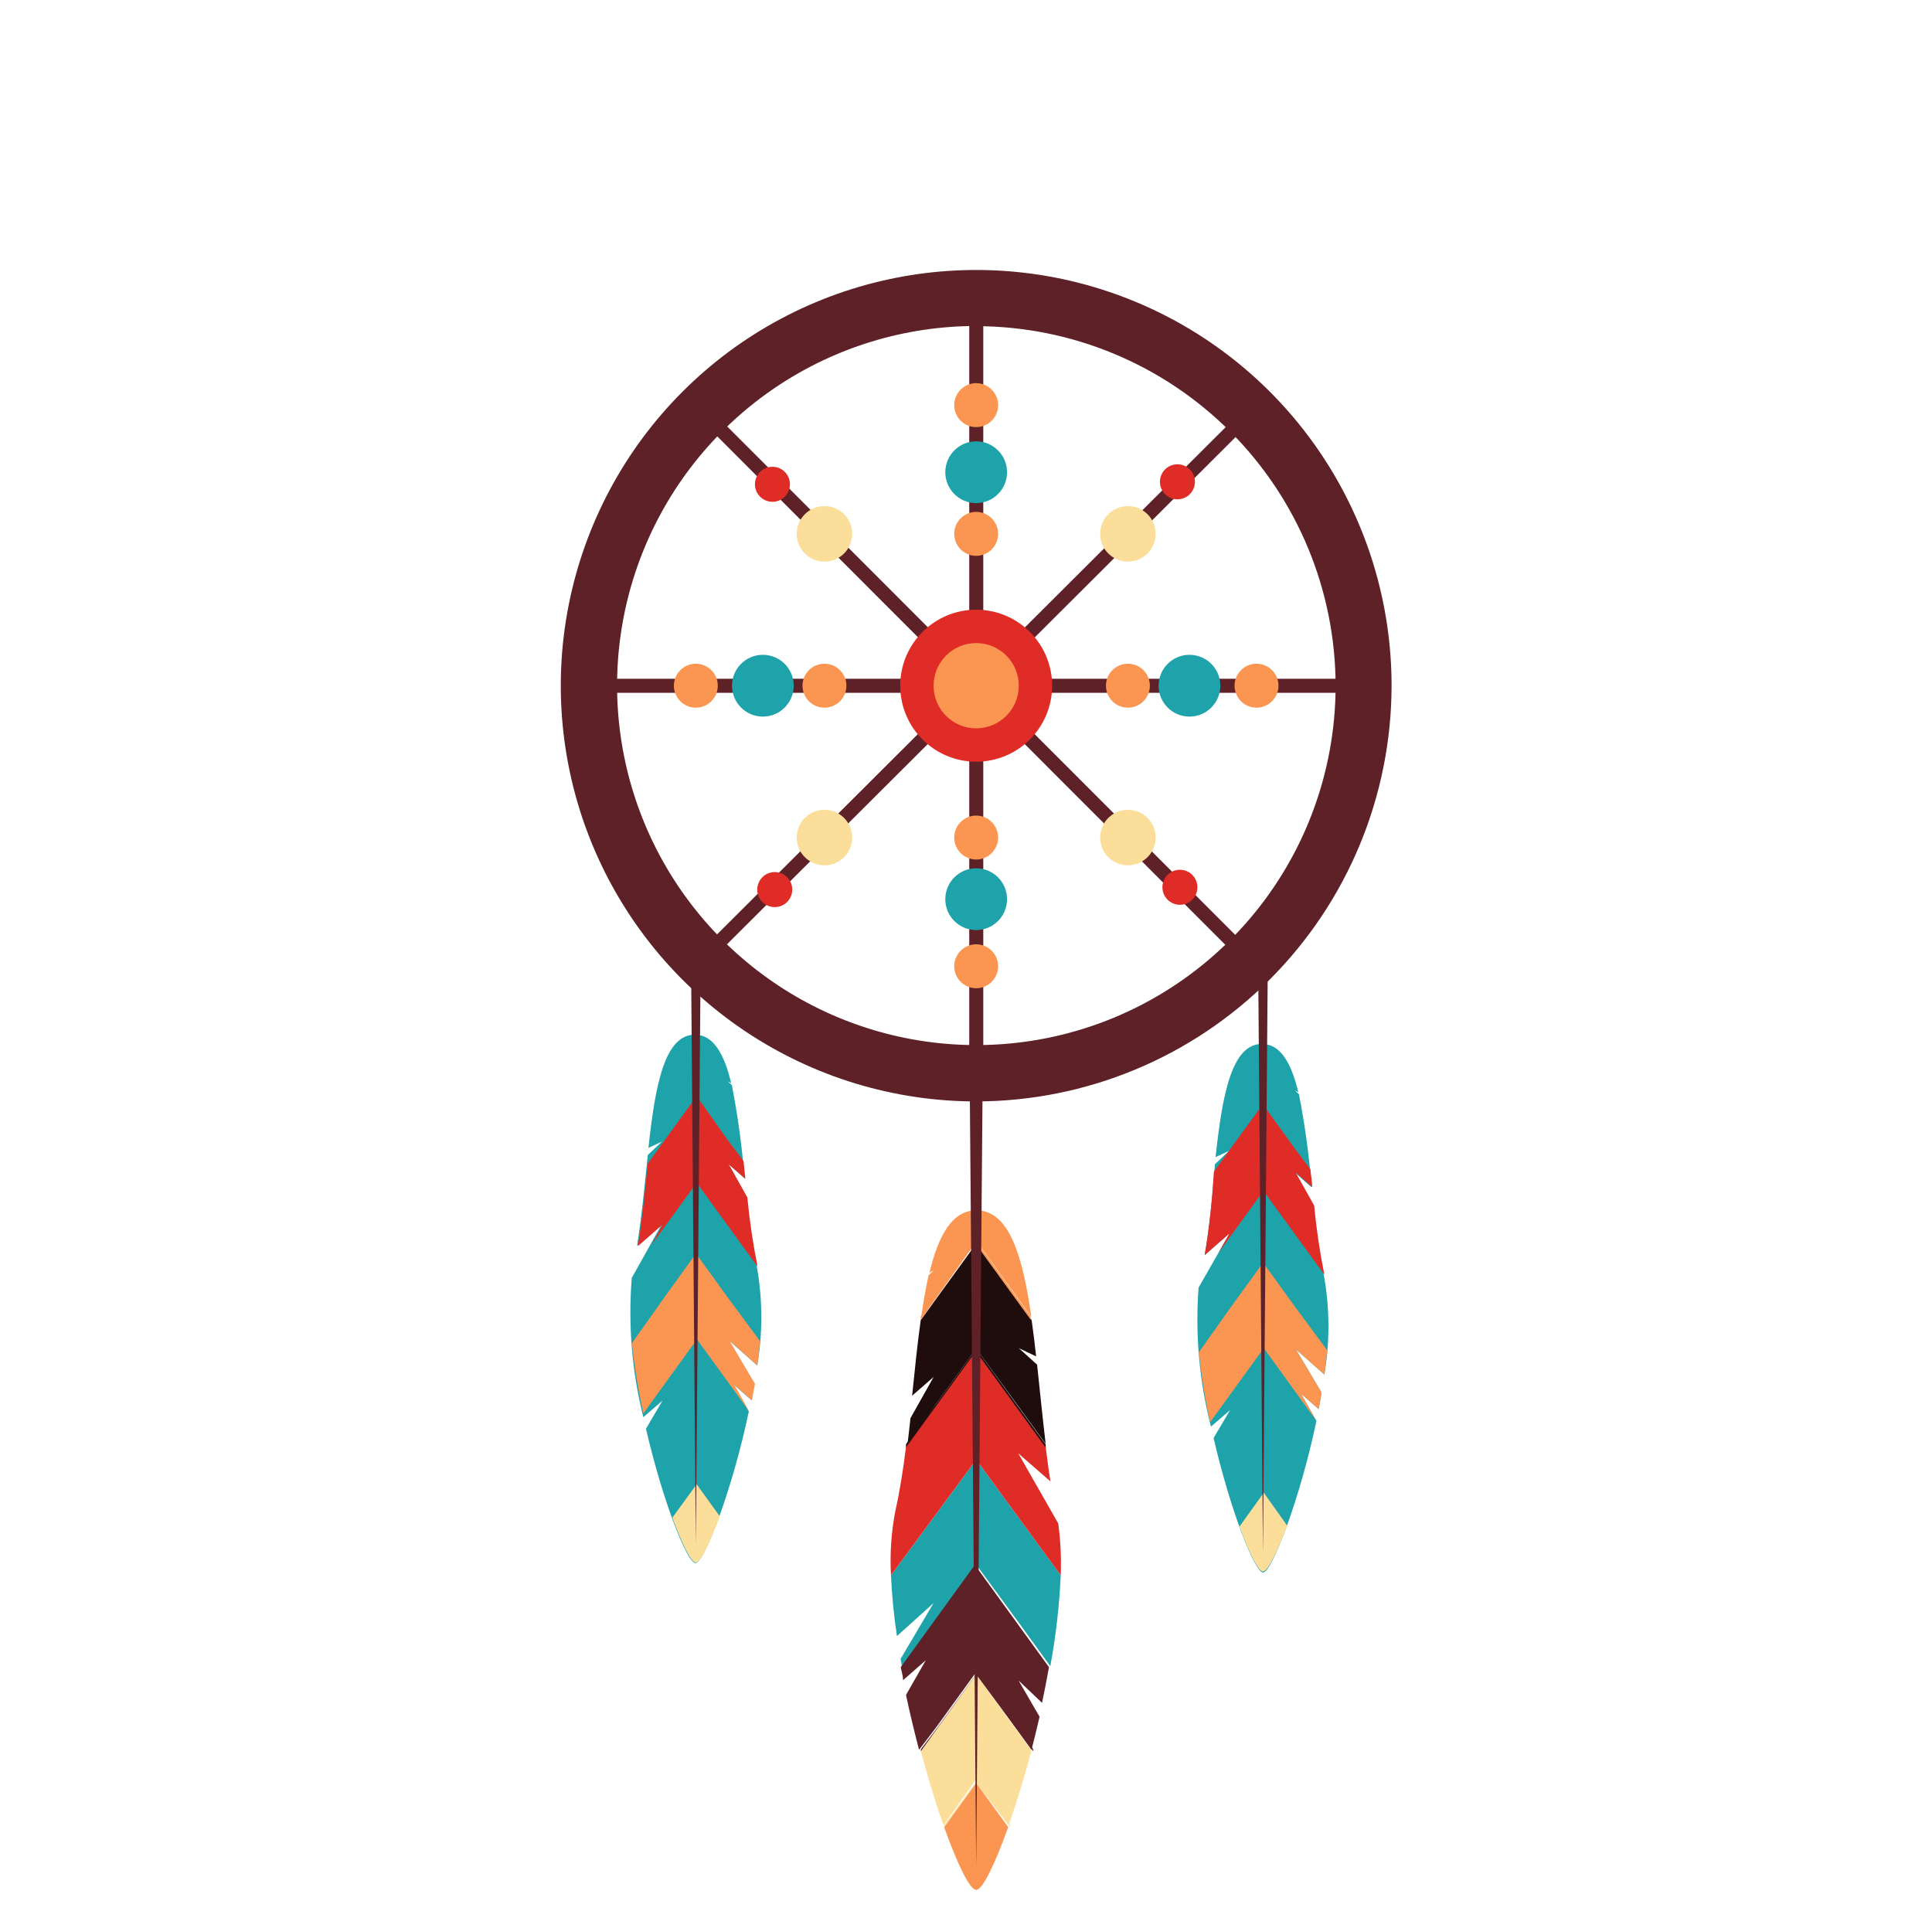 <svg width="456" height="451" viewBox="0 0 456 451" fill="none" xmlns="http://www.w3.org/2000/svg">
<g clip-path="url(#clip0)">
<path d="M151.843 334.513L156.363 330.613L152.466 337.243C156.363 354.091 162.13 368.951 164.156 368.951C166.183 368.951 172.885 351.595 176.743 333.148L173.119 326.791L177.328 330.457C177.561 329.17 177.795 327.922 178.029 326.557L171.989 316.338L178.73 322.305C180.006 314.767 180.006 307.067 178.73 299.529C177.574 293.898 176.728 288.208 176.198 282.485L171.833 274.685L175.73 278.117C175.152 270.733 174.151 263.389 172.729 256.12L171.794 255.262L172.574 255.652C170.937 248.827 168.404 244.225 164.001 244.225C156.753 244.225 154.609 256.549 153.051 270.941L156.246 269.459L152.895 272.618C152.154 279.755 151.453 287.282 150.362 294.029L156.246 288.881L149.115 301.635C148.225 312.67 149.146 323.776 151.843 334.513Z" fill="#1FA3AB"/>
<path d="M151.842 333.616L164.507 316.143L176.899 333.226L173.275 326.868L177.483 330.535C177.717 329.248 177.951 328 178.185 326.634L172.145 316.416L178.73 322.305C179.003 320.355 179.237 318.405 179.393 316.572L171.599 306.042L164.273 295.901L156.947 306.042L149.154 317.04C149.742 322.611 150.639 328.145 151.842 333.616Z" fill="#FA9652"/>
<path d="M150.556 294.147L156.441 288.998L153.791 293.835L164.429 279.17L178.808 298.983C177.721 293.581 176.914 288.127 176.392 282.641L172.028 274.841L175.925 278.273L175.496 274.061L171.599 268.874L164.429 258.733L157.064 268.874L152.894 274.646C152.232 281.198 151.57 288.023 150.556 294.147Z" fill="#E02C26"/>
<path d="M158.701 358.226C161.039 364.661 163.143 368.834 164.234 368.834C165.325 368.834 167.43 364.505 169.885 357.914L164.429 350.348L158.701 358.226Z" fill="#FADE99"/>
<path d="M163.105 227.26L164.235 364.623L165.365 227.533C164.603 227.531 163.845 227.439 163.105 227.26Z" fill="#5E2128"/>
<path d="M285.815 336.736L290.335 332.836L286.438 339.428C290.335 356.276 296.102 371.175 298.128 371.175C300.155 371.175 306.857 353.819 310.715 335.371L307.052 328.936L311.222 332.602C311.456 331.315 311.728 330.067 311.923 328.702L305.844 318.484L312.586 324.451C313.866 316.913 313.866 309.212 312.586 301.674C311.434 296.043 310.589 290.353 310.053 284.631L305.688 276.83L309.585 280.262C309.002 272.879 308 265.535 306.584 258.266L305.649 257.408L306.429 257.798C304.792 250.972 302.259 246.409 297.856 246.409C290.608 246.409 288.464 258.734 286.906 273.125L290.101 271.643L286.75 274.802C286.204 282.134 285.503 289.545 284.334 296.253L290.218 291.105L282.892 303.936C282.074 314.956 283.061 326.035 285.815 336.736Z" fill="#1FA3AB"/>
<path d="M285.62 335.683L298.284 318.211L310.637 335.293L307.052 328.936L311.222 332.602C311.456 331.315 311.728 330.067 311.923 328.702L305.844 318.484L312.586 324.451C312.858 322.501 313.092 320.551 313.248 318.718L305.454 308.187L298.129 298.047L290.764 308.187L282.97 319.186C283.549 324.729 284.434 330.237 285.62 335.683Z" fill="#FA9652"/>
<path d="M284.334 296.253L290.218 291.105L287.568 295.746L298.207 281.081L312.586 300.894C311.5 295.492 310.694 290.038 310.17 284.552L305.805 276.752L309.702 280.184C309.702 278.78 309.39 277.376 309.274 275.972L305.377 270.785L298.051 260.645L290.686 270.785L286.516 276.557C286.088 283.304 285.425 289.935 284.334 296.253Z" fill="#E02C26"/>
<path d="M292.556 360.332C294.894 366.767 296.999 370.941 298.09 370.941C299.181 370.941 301.363 366.611 303.818 360.137L298.285 352.337L292.556 360.332Z" fill="#FADE99"/>
<path d="M296.959 228.118L298.09 366.729L299.22 228.625C298.456 228.504 297.702 228.334 296.959 228.118Z" fill="#5E2128"/>
<path d="M230.402 369.302L220.933 382.367L212.905 393.444L212.555 391.572L220.348 378.389L211.697 386.19C210.981 381.433 210.513 376.642 210.294 371.837L230.402 344.536L250.354 371.837C250.034 379.036 249.214 386.203 247.899 393.288L239.871 382.212L230.402 369.302Z" fill="#1FA3AB"/>
<path d="M237.962 431.276C234.766 440.207 231.883 446.096 230.402 446.096C228.921 446.096 226.037 440.207 222.842 431.276L230.402 420.862L237.962 431.276Z" fill="#FA9652"/>
<path d="M222.686 430.848C220.894 425.816 219.062 419.81 217.348 413.375L230.402 395.239L243.456 413.219C241.741 419.654 239.871 425.66 238.117 430.692L230.324 420.083L222.686 430.848Z" fill="#FADE99"/>
<path d="M230.402 420.863L222.842 431.277V430.848L230.636 420.239L238.429 430.848V431.277L230.402 420.863Z" fill="#FADE99"/>
<path d="M240.417 396.682L245.366 405.223C244.768 407.823 244.132 410.423 243.456 413.023L239.754 407.914L230.285 394.849L220.816 407.914L216.919 413.023C215.828 408.85 214.776 404.482 213.841 400.075L218.517 391.885L213.139 396.604C213.139 395.59 212.788 394.537 212.594 393.523L220.621 382.446L230.09 369.381L239.559 382.446L247.587 393.523C247.08 396.331 246.535 399.139 245.95 401.947L240.417 396.682Z" fill="#5E2128"/>
<path d="M217.348 413.374V412.906L221.244 407.797L230.714 394.731L240.183 407.797L243.885 412.906V413.374L230.402 395.238L217.348 413.374Z" fill="#5E2128"/>
<path d="M210.294 371.837C210.009 366.717 210.362 361.581 211.347 356.548C212.399 351.907 213.178 346.798 213.841 341.494L230.324 318.795L246.807 341.533C247.158 344.302 247.509 347.071 247.938 349.684L240.339 343.054L249.769 359.59C250.323 363.647 250.519 367.745 250.354 371.837L230.402 344.536L210.294 371.837Z" fill="#E02C26"/>
<path d="M230.402 318.327L220.933 331.393L214.191 340.909C214.425 338.881 214.659 337.009 214.893 334.747L220.348 325.036L215.283 329.443C215.906 323.32 216.529 317.235 217.309 311.619L230.402 293.562L243.495 311.619C243.885 314.375 244.236 317.222 244.547 320.16L240.456 318.21L244.781 322.111C245.444 328.273 246.067 334.669 246.808 340.831L239.871 331.276L230.402 318.327Z" fill="#1F0C0D"/>
<path d="M220.933 331.393L230.402 318.327L239.871 331.393L246.808 340.948C246.808 341.182 246.808 341.455 246.808 341.689L230.324 318.951L213.841 341.65V340.87L220.933 331.393Z" fill="#1F0C0D"/>
<path d="M230.402 292.86L220.933 305.925L217.426 310.8C217.933 307.29 218.517 304.014 219.18 301.011L220.388 299.88L219.374 300.387C221.518 291.573 224.752 285.684 230.441 285.684C238.235 285.684 241.391 296.565 243.418 310.8L239.911 305.964L230.402 292.86Z" fill="#FA9652"/>
<path d="M217.309 311.542V310.762L220.816 305.887L230.285 292.821L239.754 305.887L243.262 310.723V311.503L230.168 293.445L217.309 311.542Z" fill="#FA9652"/>
<path d="M230.402 440.714L228.804 246.37H232L230.402 440.714Z" fill="#5E2128"/>
<path d="M230.402 259.982C211.011 259.982 192.055 254.227 175.932 243.444C159.809 232.662 147.242 217.336 139.822 199.406C132.401 181.475 130.46 161.745 134.243 142.71C138.026 123.676 147.363 106.191 161.075 92.468C174.787 78.744 192.256 69.398 211.275 65.612C230.293 61.826 250.007 63.769 267.922 71.196C285.837 78.623 301.149 91.2 311.922 107.337C322.696 123.474 328.446 142.446 328.446 161.854C328.415 187.87 318.075 212.811 299.695 231.206C281.315 249.602 256.395 259.951 230.402 259.982ZM230.402 76.948C213.635 76.956 197.246 81.939 183.308 91.267C169.369 100.595 158.507 113.85 152.094 129.356C145.681 144.862 144.005 161.922 147.278 178.381C150.551 194.84 158.626 209.959 170.482 221.825C182.339 233.692 197.444 241.774 213.889 245.049C230.334 248.325 247.38 246.648 262.873 240.229C278.365 233.811 291.609 222.939 300.929 208.989C310.249 195.039 315.228 178.636 315.236 161.854C315.205 139.349 306.256 117.775 290.352 101.864C274.448 85.954 252.888 77.008 230.402 76.987V76.948Z" fill="#5E2128"/>
<path d="M232.078 70.357H228.766V253.352H232.078V70.357Z" fill="#5E2128"/>
<path d="M230.402 118.757C234.426 118.757 237.689 115.492 237.689 111.464C237.689 107.436 234.426 104.171 230.402 104.171C226.377 104.171 223.115 107.436 223.115 111.464C223.115 115.492 226.377 118.757 230.402 118.757Z" fill="#1FA3AB"/>
<path d="M230.402 100.817C233.265 100.817 235.585 98.494 235.585 95.63C235.585 92.765 233.265 90.442 230.402 90.442C227.54 90.442 225.22 92.765 225.22 95.63C225.22 98.494 227.54 100.817 230.402 100.817Z" fill="#FA9652"/>
<path d="M230.402 219.537C234.426 219.537 237.689 216.271 237.689 212.243C237.689 208.216 234.426 204.95 230.402 204.95C226.377 204.95 223.115 208.216 223.115 212.243C223.115 216.271 226.377 219.537 230.402 219.537Z" fill="#1FA3AB"/>
<path d="M230.402 233.265C233.265 233.265 235.585 230.943 235.585 228.078C235.585 225.213 233.265 222.891 230.402 222.891C227.54 222.891 225.22 225.213 225.22 228.078C225.22 230.943 227.54 233.265 230.402 233.265Z" fill="#FA9652"/>
<path d="M321.821 160.217H138.983V163.532H321.821V160.217Z" fill="#5E2128"/>
<path d="M166.95 95.97L164.608 98.314L293.922 227.739L296.264 225.395L166.95 95.97Z" fill="#5E2128"/>
<path d="M294.036 96.089L164.497 225.287L166.835 227.635L296.374 98.437L294.036 96.089Z" fill="#5E2128"/>
<path d="M180.055 169.147C184.08 169.147 187.342 165.882 187.342 161.854C187.342 157.826 184.08 154.561 180.055 154.561C176.031 154.561 172.768 157.826 172.768 161.854C172.768 165.882 176.031 169.147 180.055 169.147Z" fill="#1FA3AB"/>
<path d="M164.234 167.041C167.097 167.041 169.417 164.719 169.417 161.854C169.417 158.989 167.097 156.667 164.234 156.667C161.372 156.667 159.052 158.989 159.052 161.854C159.052 164.719 161.372 167.041 164.234 167.041Z" fill="#FA9652"/>
<path d="M280.748 169.147C284.773 169.147 288.035 165.882 288.035 161.854C288.035 157.826 284.773 154.561 280.748 154.561C276.724 154.561 273.461 157.826 273.461 161.854C273.461 165.882 276.724 169.147 280.748 169.147Z" fill="#1FA3AB"/>
<path d="M296.57 167.041C299.432 167.041 301.753 164.719 301.753 161.854C301.753 158.989 299.432 156.667 296.57 156.667C293.708 156.667 291.387 158.989 291.387 161.854C291.387 164.719 293.708 167.041 296.57 167.041Z" fill="#FA9652"/>
<path d="M266.213 132.564C269.829 132.564 272.76 129.631 272.76 126.012C272.76 122.393 269.829 119.46 266.213 119.46C262.598 119.46 259.667 122.393 259.667 126.012C259.667 129.631 262.598 132.564 266.213 132.564Z" fill="#FADE99"/>
<path d="M277.904 117.86C280.186 117.86 282.035 116.009 282.035 113.726C282.035 111.443 280.186 109.592 277.904 109.592C275.623 109.592 273.774 111.443 273.774 113.726C273.774 116.009 275.623 117.86 277.904 117.86Z" fill="#E02C26"/>
<path d="M194.591 132.564C198.206 132.564 201.137 129.631 201.137 126.012C201.137 122.393 198.206 119.46 194.591 119.46C190.975 119.46 188.044 122.393 188.044 126.012C188.044 129.631 190.975 132.564 194.591 132.564Z" fill="#FADE99"/>
<path d="M182.316 118.446C184.597 118.446 186.446 116.595 186.446 114.312C186.446 112.029 184.597 110.178 182.316 110.178C180.034 110.178 178.185 112.029 178.185 114.312C178.185 116.595 180.034 118.446 182.316 118.446Z" fill="#E02C26"/>
<path d="M194.591 204.249C198.206 204.249 201.137 201.315 201.137 197.697C201.137 194.078 198.206 191.145 194.591 191.145C190.975 191.145 188.044 194.078 188.044 197.697C188.044 201.315 190.975 204.249 194.591 204.249Z" fill="#FADE99"/>
<path d="M182.861 214.116C185.142 214.116 186.992 212.265 186.992 209.982C186.992 207.699 185.142 205.848 182.861 205.848C180.58 205.848 178.731 207.699 178.731 209.982C178.731 212.265 180.58 214.116 182.861 214.116Z" fill="#E02C26"/>
<path d="M266.213 204.249C269.829 204.249 272.76 201.315 272.76 197.697C272.76 194.078 269.829 191.145 266.213 191.145C262.598 191.145 259.667 194.078 259.667 197.697C259.667 201.315 262.598 204.249 266.213 204.249Z" fill="#FADE99"/>
<path d="M278.489 213.569C280.77 213.569 282.619 211.718 282.619 209.435C282.619 207.152 280.77 205.301 278.489 205.301C276.207 205.301 274.358 207.152 274.358 209.435C274.358 211.718 276.207 213.569 278.489 213.569Z" fill="#E02C26"/>
<path d="M266.214 167.041C269.076 167.041 271.397 164.719 271.397 161.854C271.397 158.989 269.076 156.667 266.214 156.667C263.352 156.667 261.031 158.989 261.031 161.854C261.031 164.719 263.352 167.041 266.214 167.041Z" fill="#FA9652"/>
<path d="M230.402 131.2C233.265 131.2 235.585 128.877 235.585 126.012C235.585 123.148 233.265 120.825 230.402 120.825C227.54 120.825 225.22 123.148 225.22 126.012C225.22 128.877 227.54 131.2 230.402 131.2Z" fill="#FA9652"/>
<path d="M194.59 167.041C197.453 167.041 199.773 164.719 199.773 161.854C199.773 158.989 197.453 156.667 194.59 156.667C191.728 156.667 189.408 158.989 189.408 161.854C189.408 164.719 191.728 167.041 194.59 167.041Z" fill="#FA9652"/>
<path d="M230.402 202.884C233.265 202.884 235.585 200.562 235.585 197.697C235.585 194.832 233.265 192.51 230.402 192.51C227.54 192.51 225.22 194.832 225.22 197.697C225.22 200.562 227.54 202.884 230.402 202.884Z" fill="#FA9652"/>
<path d="M230.402 179.794C240.302 179.794 248.328 171.762 248.328 161.854C248.328 151.945 240.302 143.913 230.402 143.913C220.503 143.913 212.477 151.945 212.477 161.854C212.477 171.762 220.503 179.794 230.402 179.794Z" fill="#E02C26"/>
<path d="M230.402 171.917C235.955 171.917 240.456 167.412 240.456 161.854C240.456 156.297 235.955 151.792 230.402 151.792C224.85 151.792 220.349 156.297 220.349 161.854C220.349 167.412 224.85 171.917 230.402 171.917Z" fill="#FA9652"/>
</g>
<defs>
<clipPath id="clip0">
<rect x="132.359" y="63.727" width="196.087" height="382.37" fill="white"/>
</clipPath>
</defs>
</svg>
